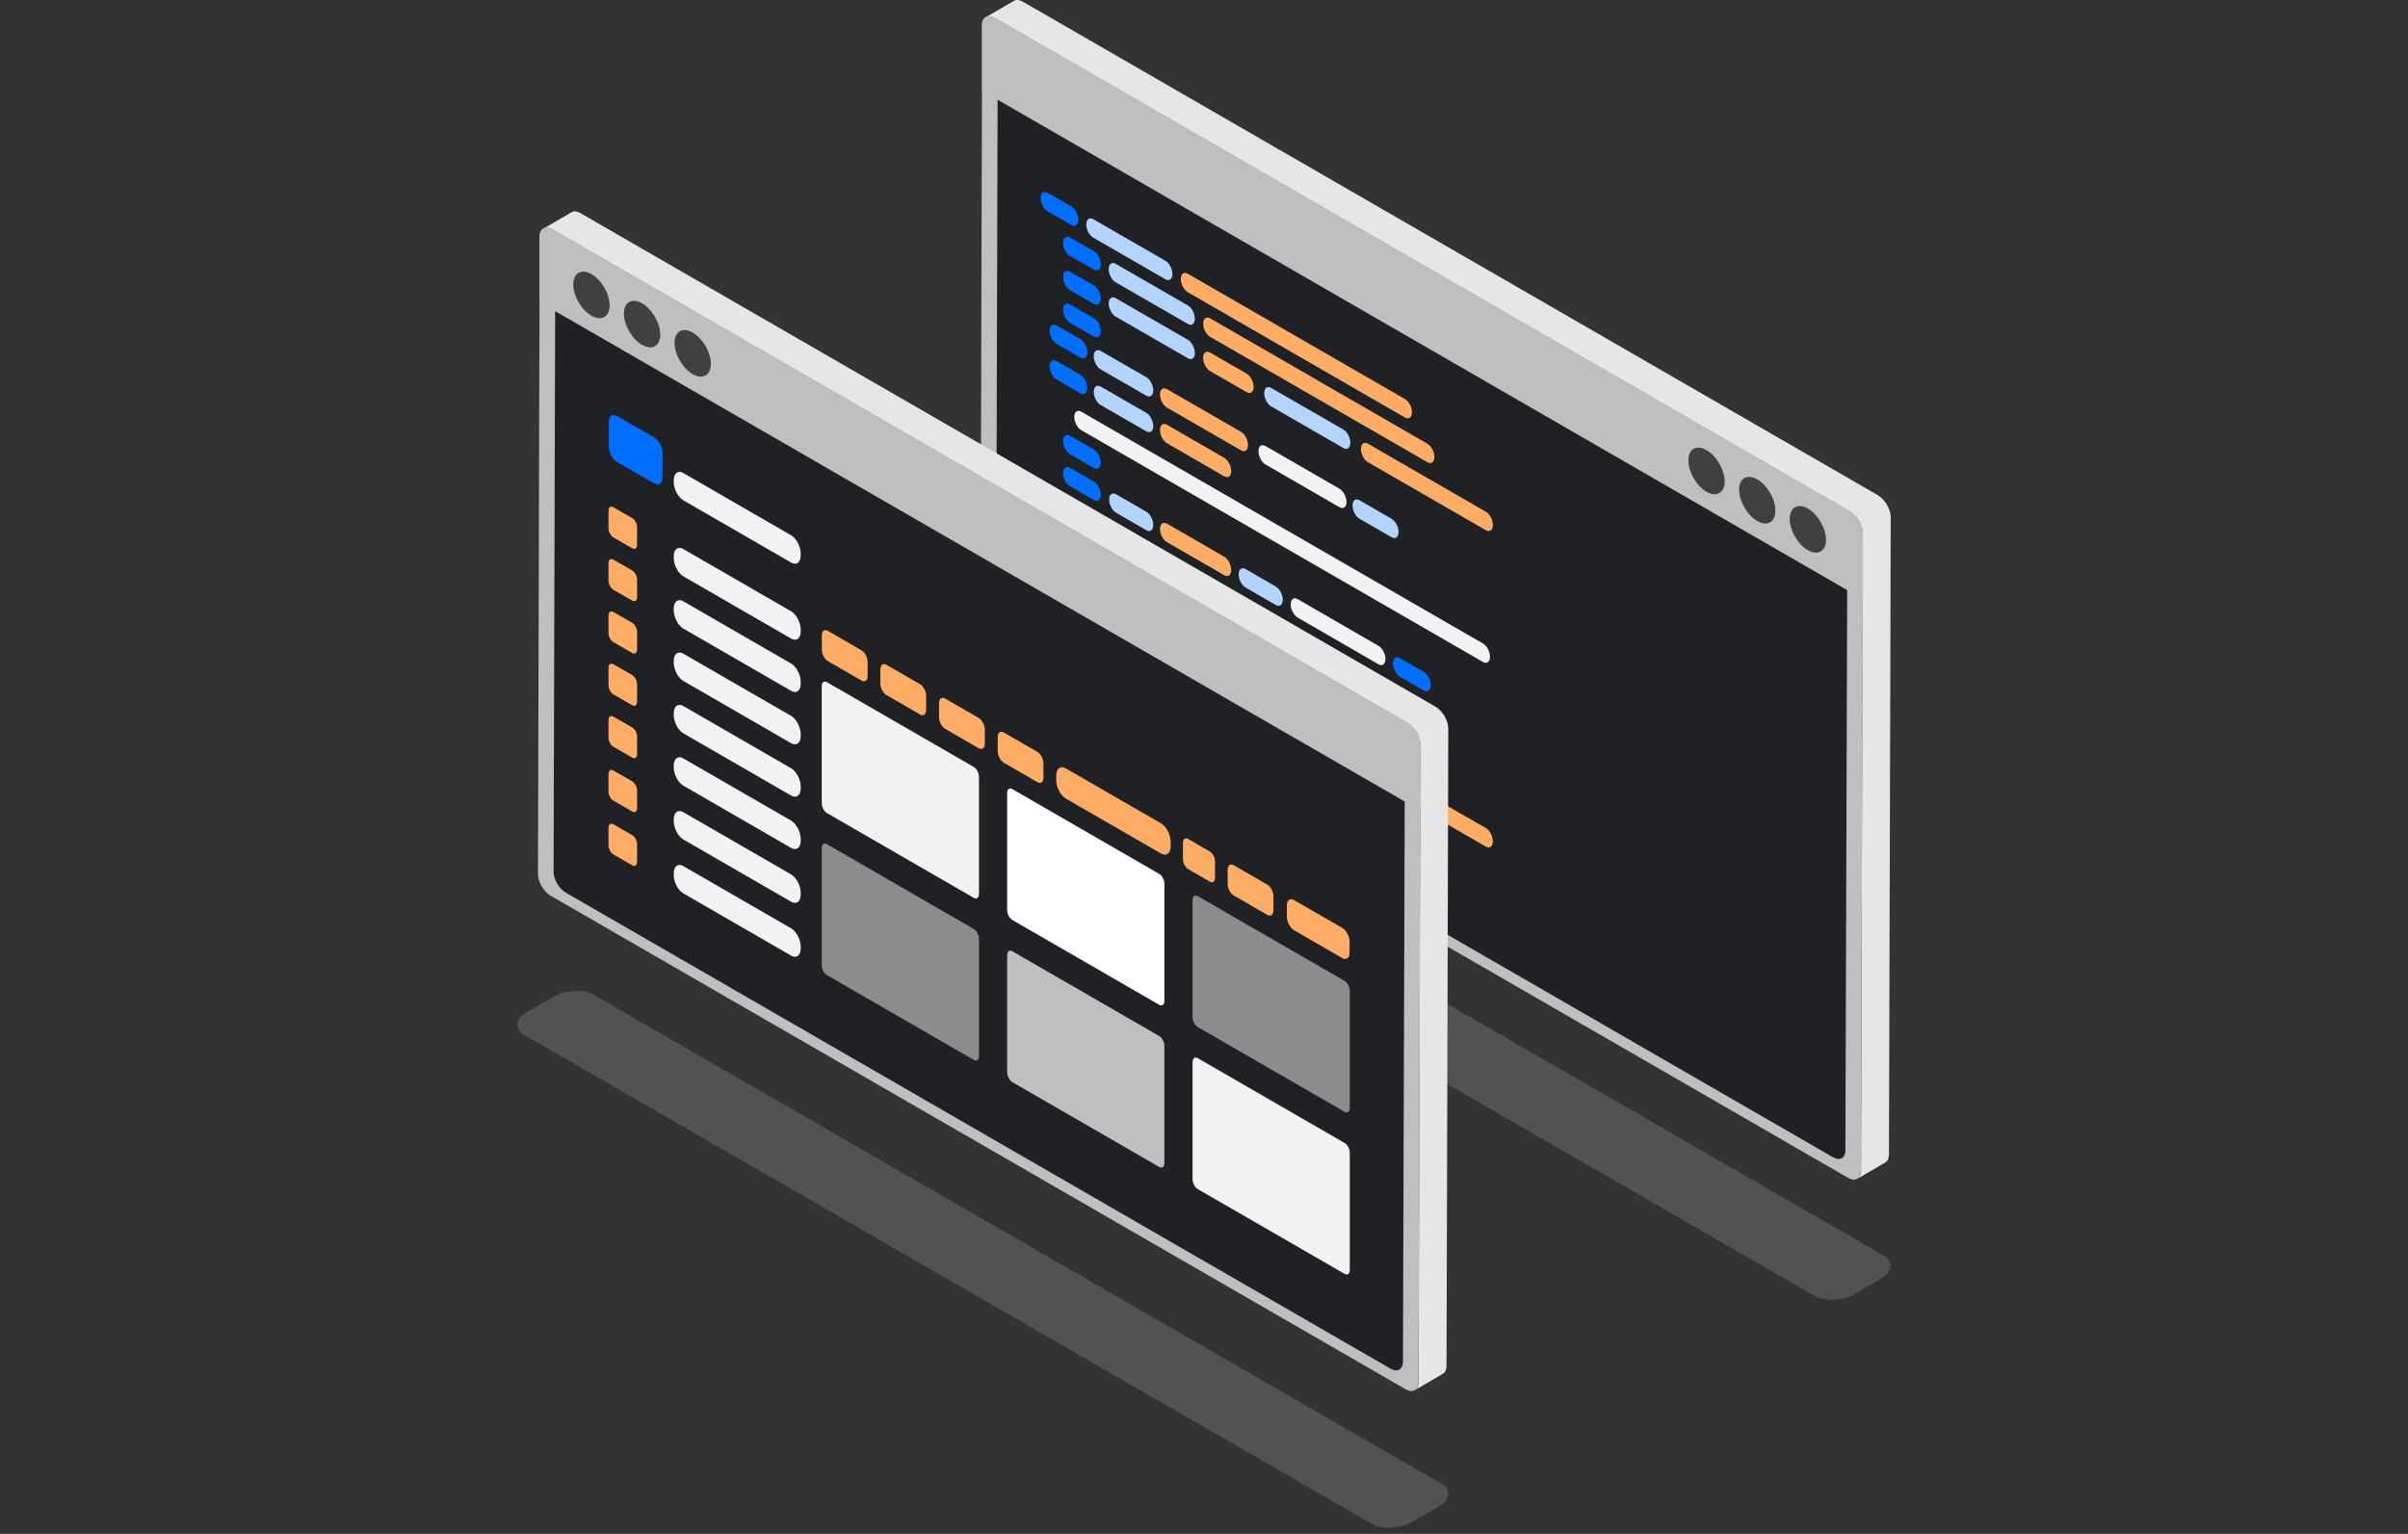 <svg width="350" height="223" viewBox="0 0 350 223" fill="none" xmlns="http://www.w3.org/2000/svg">
<rect x="0" y="0" width="350" height="223" fill="#333333" stroke="none"/>
<g clip-path="url(#clip0_1243_4381)">
<path d="M263.715 188.385L140.486 117.311C138.999 116.463 139.191 114.96 140.902 113.968L144.804 111.713C146.516 110.722 149.107 110.626 150.578 111.473L273.807 182.548C275.294 183.395 275.102 184.899 273.391 185.89L269.488 188.145C267.777 189.137 265.186 189.233 263.715 188.385Z" fill="#999999" fill-opacity="0.3"/>
<path d="M272.959 72.002L148.691 0.256C148.163 -0.048 147.699 -0.08 147.364 0.128L143.301 2.495C143.637 2.303 144.117 2.319 144.629 2.623L268.897 74.369C269.92 74.961 270.752 76.4 270.752 77.568L270.496 170.201C270.496 170.793 270.288 171.193 269.952 171.385L274.015 169.018C274.351 168.826 274.559 168.41 274.559 167.834L274.814 75.217C274.814 74.033 273.983 72.61 272.959 72.018V72.002Z" fill="#E6E6E6"/>
<path d="M270.752 77.568V87.1L270.48 170.185C270.48 171.368 269.649 171.832 268.625 171.241L144.357 99.494C143.317 98.887 142.486 97.463 142.502 96.28L142.726 13.194V3.662C142.758 2.479 143.589 2.015 144.613 2.607L268.897 74.353C269.905 74.961 270.736 76.384 270.736 77.568H270.752Z" fill="#BFBFBF"/>
<path d="M268.481 77.888V87.084L268.225 167.226C268.225 168.362 267.426 168.826 266.434 168.25L146.564 99.047C145.556 98.471 144.757 97.08 144.773 95.96L144.997 15.817V6.621C145.029 5.486 145.828 5.022 146.82 5.598L266.69 74.801C267.665 75.377 268.465 76.768 268.465 77.888H268.481Z" fill="#1F2125"/>
<path d="M270.752 77.568V87.1L142.741 13.194V3.662C142.773 2.479 143.605 2.015 144.629 2.607L268.913 74.353C269.92 74.961 270.752 76.384 270.752 77.568Z" fill="#BFBFBF"/>
<path d="M155.728 32.706L152.257 30.707C151.698 30.387 151.25 29.524 151.25 28.788C151.25 28.052 151.698 27.7 152.257 28.02L155.728 30.02C156.288 30.339 156.735 31.203 156.735 31.939C156.735 32.674 156.288 33.026 155.728 32.706Z" fill="#006EFF"/>
<path d="M155.728 79.855L152.257 77.855C151.698 77.535 151.25 76.672 151.25 75.936C151.25 75.201 151.698 74.849 152.257 75.168L155.728 77.168C156.288 77.487 156.735 78.351 156.735 79.087C156.735 79.823 156.288 80.174 155.728 79.855Z" fill="#006EFF"/>
<path d="M165.468 85.484L158.527 81.486C157.967 81.166 157.519 80.302 157.519 79.567C157.519 78.831 157.967 78.479 158.527 78.799L165.468 82.797C166.028 83.117 166.476 83.981 166.476 84.717C166.476 85.452 166.028 85.804 165.468 85.484Z" fill="#B3D4FF"/>
<path d="M190.498 99.926L168.331 87.132C167.771 86.812 167.323 85.948 167.323 85.212C167.323 84.477 167.771 84.125 168.331 84.445L190.498 97.239C191.057 97.559 191.505 98.423 191.505 99.159C191.505 99.894 191.057 100.246 190.498 99.926Z" fill="#FFAD66"/>
<path d="M169.402 40.607L158.895 34.546C158.335 34.226 157.887 33.362 157.887 32.626C157.887 31.891 158.335 31.539 158.895 31.859L169.402 37.92C169.962 38.24 170.41 39.104 170.41 39.839C170.41 40.575 169.962 40.927 169.402 40.607Z" fill="#B3D4FF"/>
<path d="M204.22 60.711L172.633 42.478C172.073 42.158 171.625 41.295 171.625 40.559C171.625 39.823 172.073 39.471 172.633 39.791L204.22 58.024C204.78 58.344 205.227 59.207 205.227 59.943C205.227 60.679 204.78 61.031 204.22 60.711Z" fill="#FFAD66"/>
<path d="M158.991 39.2L155.52 37.201C154.96 36.881 154.512 36.017 154.512 35.281C154.512 34.546 154.96 34.194 155.52 34.514L158.991 36.513C159.55 36.833 159.998 37.696 159.998 38.432C159.998 39.168 159.55 39.52 158.991 39.2Z" fill="#006EFF"/>
<path d="M172.665 47.1L162.157 41.039C161.597 40.719 161.15 39.855 161.15 39.12C161.15 38.384 161.597 38.032 162.157 38.352L172.665 44.414C173.225 44.733 173.672 45.597 173.672 46.333C173.672 47.069 173.225 47.42 172.665 47.1Z" fill="#B3D4FF"/>
<path d="M207.482 67.204L175.896 48.972C175.336 48.652 174.888 47.788 174.888 47.052C174.888 46.317 175.336 45.965 175.896 46.285L207.482 64.517C208.042 64.837 208.49 65.701 208.49 66.436C208.49 67.172 208.042 67.524 207.482 67.204Z" fill="#FFAD66"/>
<path d="M158.991 44.19L155.52 42.19C154.96 41.87 154.512 41.007 154.512 40.271C154.512 39.535 154.96 39.184 155.52 39.504L158.991 41.503C159.55 41.822 159.998 42.686 159.998 43.422C159.998 44.157 159.55 44.509 158.991 44.19Z" fill="#006EFF"/>
<path d="M158.991 48.94L155.52 46.941C154.96 46.621 154.512 45.757 154.512 45.021C154.512 44.286 154.96 43.934 155.52 44.254L158.991 46.253C159.55 46.573 159.998 47.436 159.998 48.172C159.998 48.908 159.55 49.26 158.991 48.94Z" fill="#006EFF"/>
<path d="M158.991 68.036L155.52 66.037C154.96 65.717 154.512 64.853 154.512 64.117C154.512 63.382 154.96 63.03 155.52 63.35L158.991 65.349C159.55 65.669 159.998 66.532 159.998 67.268C159.998 68.004 159.55 68.356 158.991 68.036Z" fill="#006EFF"/>
<path d="M158.991 72.689L155.52 70.69C154.96 70.371 154.512 69.507 154.512 68.771C154.512 68.035 154.96 67.684 155.52 68.004L158.991 70.003C159.55 70.323 159.998 71.186 159.998 71.922C159.998 72.657 159.55 73.009 158.991 72.689Z" fill="#006EFF"/>
<path d="M158.991 85.964L155.52 83.965C154.96 83.645 154.512 82.781 154.512 82.046C154.512 81.31 154.96 80.958 155.52 81.278L158.991 83.277C159.55 83.597 159.998 84.461 159.998 85.197C159.998 85.932 159.55 86.284 158.991 85.964Z" fill="#006EFF"/>
<path d="M168.459 91.434L161.725 87.547C161.166 87.228 160.718 86.364 160.718 85.628C160.718 84.893 161.166 84.541 161.725 84.861L168.459 88.747C169.018 89.067 169.466 89.93 169.466 90.666C169.466 91.402 169.018 91.754 168.459 91.434Z" fill="#B3D4FF"/>
<path d="M194.592 106.516L171.545 93.209C170.986 92.889 170.538 92.026 170.538 91.29C170.538 90.554 170.986 90.202 171.545 90.522L194.592 103.829C195.152 104.149 195.599 105.012 195.599 105.748C195.599 106.484 195.152 106.835 194.592 106.516Z" fill="#FFAD66"/>
<path d="M206.939 100.374L203.468 98.375C202.908 98.055 202.46 97.191 202.46 96.456C202.46 95.72 202.908 95.368 203.468 95.688L206.939 97.687C207.498 98.007 207.946 98.871 207.946 99.606C207.946 100.342 207.498 100.694 206.939 100.374Z" fill="#006EFF"/>
<path d="M157.039 51.994L153.569 49.995C153.009 49.675 152.561 48.812 152.561 48.076C152.561 47.34 153.009 46.988 153.569 47.308L157.039 49.307C157.599 49.627 158.047 50.491 158.047 51.227C158.047 51.962 157.599 52.314 157.039 51.994Z" fill="#006EFF"/>
<path d="M166.619 57.528L159.982 53.706C159.422 53.386 158.975 52.522 158.975 51.786C158.975 51.051 159.422 50.699 159.982 51.019L166.619 54.841C167.179 55.161 167.627 56.025 167.627 56.76C167.627 57.496 167.179 57.848 166.619 57.528Z" fill="#B3D4FF"/>
<path d="M202.268 78.112L197.598 75.409C197.039 75.089 196.591 74.225 196.591 73.489C196.591 72.754 197.039 72.402 197.598 72.722L202.268 75.425C202.828 75.745 203.276 76.608 203.276 77.344C203.276 78.079 202.828 78.431 202.268 78.112Z" fill="#B3D4FF"/>
<path d="M180.39 65.477L169.61 59.255C169.05 58.935 168.603 58.072 168.603 57.336C168.603 56.6 169.05 56.248 169.61 56.568L180.39 62.79C180.949 63.11 181.397 63.973 181.397 64.709C181.397 65.445 180.949 65.797 180.39 65.477Z" fill="#FFAD66"/>
<path d="M157.039 57.176L153.569 55.177C153.009 54.857 152.561 53.993 152.561 53.258C152.561 52.522 153.009 52.17 153.569 52.49L157.039 54.489C157.599 54.809 158.047 55.673 158.047 56.408C158.047 57.144 157.599 57.496 157.039 57.176Z" fill="#006EFF"/>
<path d="M157.039 76.096L153.569 74.097C153.009 73.777 152.561 72.914 152.561 72.178C152.561 71.442 153.009 71.09 153.569 71.41L157.039 73.409C157.599 73.729 158.047 74.593 158.047 75.329C158.047 76.064 157.599 76.416 157.039 76.096Z" fill="#006EFF"/>
<path d="M166.619 62.71L159.982 58.887C159.422 58.568 158.975 57.704 158.975 56.968C158.975 56.233 159.422 55.881 159.982 56.2L166.619 60.023C167.179 60.343 167.627 61.206 167.627 61.942C167.627 62.678 167.179 63.03 166.619 62.71Z" fill="#B3D4FF"/>
<path d="M166.619 77.088L162.221 74.545C161.661 74.225 161.214 73.361 161.214 72.626C161.214 71.89 161.661 71.538 162.221 71.858L166.619 74.401C167.179 74.721 167.627 75.584 167.627 76.32C167.627 77.056 167.179 77.408 166.619 77.088Z" fill="#B3D4FF"/>
<path d="M185.444 87.963L181.045 85.42C180.486 85.1 180.038 84.237 180.038 83.501C180.038 82.765 180.486 82.414 181.045 82.733L185.444 85.276C186.003 85.596 186.451 86.46 186.451 87.196C186.451 87.931 186.003 88.283 185.444 87.963Z" fill="#B3D4FF"/>
<path d="M215.559 96.248L157.151 62.534C156.592 62.214 156.144 61.35 156.144 60.615C156.144 59.879 156.592 59.527 157.151 59.847L215.559 93.561C216.119 93.881 216.567 94.744 216.567 95.48C216.567 96.216 216.119 96.568 215.559 96.248Z" fill="#F2F2F2"/>
<path d="M177.943 69.251L169.61 64.437C169.05 64.117 168.603 63.253 168.603 62.518C168.603 61.782 169.05 61.43 169.61 61.75L177.943 66.564C178.502 66.884 178.95 67.748 178.95 68.483C178.95 69.219 178.502 69.571 177.943 69.251Z" fill="#FFAD66"/>
<path d="M177.943 83.629L169.61 78.815C169.05 78.495 168.603 77.632 168.603 76.896C168.603 76.16 169.05 75.808 169.61 76.128L177.943 80.942C178.502 81.262 178.95 82.126 178.95 82.861C178.95 83.597 178.502 83.949 177.943 83.629Z" fill="#FFAD66"/>
<path d="M200.365 96.584L188.61 89.787C188.051 89.467 187.603 88.603 187.603 87.867C187.603 87.132 188.051 86.78 188.61 87.1L200.365 93.897C200.925 94.217 201.373 95.08 201.373 95.816C201.373 96.552 200.925 96.904 200.365 96.584Z" fill="#F2F2F2"/>
<path d="M194.704 73.745L183.924 67.524C183.364 67.204 182.917 66.34 182.917 65.605C182.917 64.869 183.364 64.517 183.924 64.837L194.704 71.058C195.263 71.378 195.711 72.242 195.711 72.978C195.711 73.713 195.263 74.065 194.704 73.745Z" fill="#F2F2F2"/>
<path d="M172.665 52.09L162.157 46.029C161.597 45.709 161.15 44.846 161.15 44.11C161.15 43.374 161.597 43.022 162.157 43.342L172.665 49.404C173.225 49.723 173.672 50.587 173.672 51.323C173.672 52.059 173.225 52.41 172.665 52.09Z" fill="#B3D4FF"/>
<path d="M195.263 65.141L184.756 59.08C184.196 58.76 183.748 57.896 183.748 57.16C183.748 56.425 184.196 56.073 184.756 56.393L195.263 62.454C195.823 62.774 196.271 63.638 196.271 64.373C196.271 65.109 195.823 65.461 195.263 65.141Z" fill="#B3D4FF"/>
<path d="M181.205 57.016L175.88 53.946C175.32 53.626 174.872 52.762 174.872 52.026C174.872 51.291 175.32 50.939 175.88 51.259L181.205 54.329C181.765 54.649 182.213 55.513 182.213 56.248C182.213 56.984 181.765 57.336 181.205 57.016Z" fill="#FFAD66"/>
<path d="M215.975 77.088L198.814 67.188C198.254 66.868 197.807 66.005 197.807 65.269C197.807 64.533 198.254 64.181 198.814 64.501L215.975 74.401C216.535 74.721 216.983 75.585 216.983 76.32C216.983 77.056 216.535 77.408 215.975 77.088Z" fill="#FFAD66"/>
<path d="M158.991 90.186L155.52 88.187C154.96 87.867 154.512 87.004 154.512 86.268C154.512 85.532 154.96 85.18 155.52 85.5L158.991 87.499C159.55 87.819 159.998 88.683 159.998 89.419C159.998 90.154 159.55 90.506 158.991 90.186Z" fill="#006EFF"/>
<path d="M172.665 98.087L162.157 92.026C161.597 91.706 161.15 90.842 161.15 90.106C161.15 89.371 161.597 89.019 162.157 89.339L172.665 95.4C173.225 95.72 173.672 96.584 173.672 97.319C173.672 98.055 173.225 98.407 172.665 98.087Z" fill="#B3D4FF"/>
<path d="M195.263 111.122L184.756 105.06C184.196 104.74 183.748 103.877 183.748 103.141C183.748 102.405 184.196 102.053 184.756 102.373L195.263 108.435C195.823 108.755 196.271 109.618 196.271 110.354C196.271 111.09 195.823 111.442 195.263 111.122Z" fill="#B3D4FF"/>
<path d="M181.205 103.013L175.88 99.942C175.32 99.622 174.872 98.759 174.872 98.023C174.872 97.287 175.32 96.936 175.88 97.255L181.205 100.326C181.765 100.646 182.213 101.51 182.213 102.245C182.213 102.981 181.765 103.333 181.205 103.013Z" fill="#FFAD66"/>
<path d="M215.975 123.085L198.814 113.185C198.254 112.865 197.807 112.001 197.807 111.266C197.807 110.53 198.254 110.178 198.814 110.498L215.975 120.398C216.535 120.718 216.983 121.581 216.983 122.317C216.983 123.053 216.535 123.404 215.975 123.085Z" fill="#FFAD66"/>
<path d="M260.133 75.441C260.133 77.104 261.316 79.151 262.771 79.983C264.227 80.83 265.41 80.143 265.41 78.479C265.41 76.816 264.227 74.769 262.771 73.937C261.316 73.09 260.133 73.777 260.133 75.441Z" fill="#404040"/>
<path d="M252.776 71.202C252.776 72.865 253.959 74.912 255.415 75.744C256.87 76.592 258.053 75.904 258.053 74.241C258.053 72.578 256.87 70.53 255.415 69.699C253.959 68.851 252.776 69.539 252.776 71.202Z" fill="#404040"/>
<path d="M245.403 66.948C245.403 68.611 246.586 70.658 248.042 71.49C249.497 72.338 250.681 71.65 250.681 69.987C250.681 68.323 249.497 66.276 248.042 65.445C246.586 64.597 245.403 65.285 245.403 66.948Z" fill="#404040"/>
<path d="M208.65 102.741L84.382 30.995C83.854 30.691 83.39 30.659 83.054 30.867L78.992 33.234C79.328 33.042 79.808 33.058 80.319 33.362L204.588 105.108C205.611 105.7 206.443 107.139 206.443 108.307L206.187 200.924C206.187 201.516 205.979 201.916 205.643 202.108L209.705 199.741C210.041 199.549 210.249 199.133 210.249 198.557L210.505 105.94C210.505 104.756 209.673 103.333 208.65 102.741Z" fill="#E6E6E6"/>
<path d="M206.443 108.307V117.839L206.171 200.924C206.171 202.107 205.339 202.571 204.316 201.98L80.048 130.233C79.008 129.626 78.176 128.202 78.192 127.019L78.416 43.933V34.401C78.448 33.218 79.28 32.754 80.303 33.346L204.588 105.092C205.595 105.7 206.427 107.123 206.427 108.307H206.443Z" fill="#BFBFBF"/>
<path d="M204.172 108.627V117.823L203.916 197.965C203.916 199.101 203.116 199.565 202.125 198.989L82.255 129.786C81.247 129.21 80.447 127.835 80.463 126.699L80.687 46.556V37.36C80.719 36.225 81.519 35.761 82.51 36.337L202.381 105.54C203.356 106.116 204.156 107.507 204.156 108.643L204.172 108.627Z" fill="#1F2125"/>
<path d="M95.113 70.307L89.66 67.156C89.004 66.772 88.476 65.764 88.476 64.901V61.366C88.476 60.503 89.004 60.103 89.66 60.471L95.113 63.621C95.769 64.005 96.297 65.013 96.297 65.876V69.411C96.297 70.275 95.769 70.674 95.113 70.307Z" fill="#006EFF"/>
<path d="M91.899 79.711L89.148 78.127C88.764 77.903 88.444 77.312 88.444 76.8V74.273C88.444 73.761 88.748 73.521 89.148 73.745L91.899 75.329C92.282 75.552 92.602 76.144 92.602 76.656V79.183C92.602 79.695 92.299 79.934 91.899 79.711Z" fill="#FFAD66"/>
<path d="M125.229 98.951L120.335 96.12C119.839 95.832 119.455 95.08 119.455 94.424V92.393C119.455 91.738 119.855 91.45 120.335 91.722L125.229 94.552C125.724 94.84 126.108 95.592 126.108 96.248V98.279C126.108 98.935 125.708 99.222 125.229 98.951Z" fill="#FFAD66"/>
<path d="M141.542 130.537L120.191 118.207C119.775 117.967 119.439 117.327 119.439 116.767V99.75C119.439 99.191 119.775 98.935 120.191 99.174L141.542 111.505C141.958 111.745 142.294 112.385 142.294 112.945V129.962C142.294 130.521 141.958 130.777 141.542 130.537Z" fill="#F2F2F2"/>
<path d="M168.491 146.083L147.14 133.752C146.724 133.512 146.388 132.873 146.388 132.313V115.296C146.388 114.736 146.724 114.48 147.14 114.72L168.491 127.051C168.907 127.291 169.242 127.931 169.242 128.49V145.507C169.242 146.067 168.907 146.323 168.491 146.083Z" fill="white"/>
<path d="M195.439 161.645L174.088 149.314C173.673 149.074 173.337 148.434 173.337 147.874V130.857C173.337 130.298 173.673 130.042 174.088 130.282L195.439 142.612C195.855 142.852 196.191 143.492 196.191 144.052V161.069C196.191 161.629 195.855 161.884 195.439 161.645Z" fill="#8C8C8C"/>
<path d="M141.542 154.095L120.191 141.765C119.775 141.525 119.439 140.885 119.439 140.325V123.308C119.439 122.749 119.775 122.493 120.191 122.733L141.542 135.063C141.958 135.303 142.294 135.943 142.294 136.503V153.52C142.294 154.079 141.958 154.335 141.542 154.095Z" fill="#8C8C8C"/>
<path d="M168.491 169.657L147.14 157.326C146.724 157.087 146.388 156.447 146.388 155.887V138.87C146.388 138.31 146.724 138.054 147.14 138.294L168.491 150.625C168.907 150.865 169.242 151.505 169.242 152.065V169.081C169.242 169.641 168.907 169.897 168.491 169.657Z" fill="#BFBFBF"/>
<path d="M195.439 185.203L174.088 172.872C173.673 172.632 173.337 171.992 173.337 171.432V154.416C173.337 153.856 173.673 153.6 174.088 153.84L195.439 166.171C195.855 166.411 196.191 167.05 196.191 167.61V184.627C196.191 185.187 195.855 185.443 195.439 185.203Z" fill="#F2F2F2"/>
<path d="M133.737 103.876L128.843 101.046C128.347 100.758 127.963 100.006 127.963 99.35V97.319C127.963 96.663 128.363 96.376 128.843 96.647L133.737 99.478C134.217 99.766 134.617 100.518 134.617 101.174V103.205C134.617 103.86 134.217 104.148 133.737 103.876Z" fill="#FFAD66"/>
<path d="M142.262 108.787L137.368 105.956C136.872 105.668 136.488 104.916 136.488 104.26V102.229C136.488 101.574 136.888 101.286 137.368 101.558L142.262 104.388C142.741 104.676 143.141 105.428 143.141 106.084V108.115C143.141 108.771 142.741 109.058 142.262 108.787Z" fill="#FFAD66"/>
<path d="M150.786 113.712L145.892 110.881C145.396 110.594 145.012 109.842 145.012 109.186V107.155C145.012 106.499 145.412 106.211 145.892 106.483L150.786 109.314C151.282 109.602 151.666 110.354 151.666 111.009V113.041C151.666 113.696 151.266 113.984 150.786 113.712Z" fill="#FFAD66"/>
<path d="M195.12 139.302L188.083 135.239C187.507 134.903 187.043 134.024 187.043 133.272V131.641C187.043 130.873 187.507 130.537 188.083 130.857L195.12 134.919C195.695 135.255 196.159 136.135 196.159 136.887V138.518C196.159 139.286 195.695 139.621 195.12 139.302Z" fill="#FFAD66"/>
<path d="M184.212 133.016L179.318 130.185C178.822 129.898 178.438 129.146 178.438 128.49V126.459C178.438 125.803 178.838 125.515 179.318 125.787L184.212 128.618C184.708 128.906 185.092 129.658 185.092 130.313V132.345C185.092 133 184.692 133.288 184.212 133.016Z" fill="#FFAD66"/>
<path d="M175.864 128.186L172.681 126.347C172.281 126.107 171.945 125.484 171.945 124.94V122.525C171.945 121.981 172.281 121.725 172.681 121.965L175.864 123.804C176.264 124.044 176.599 124.668 176.599 125.212V127.627C176.599 128.17 176.264 128.426 175.864 128.186Z" fill="#FFAD66"/>
<path d="M168.762 124.092L154.912 116.096C154.144 115.648 153.521 114.448 153.521 113.425V112.769C153.521 111.745 154.144 111.266 154.912 111.713L168.762 119.71C169.53 120.158 170.154 121.357 170.154 122.381V123.037C170.154 124.06 169.53 124.54 168.762 124.092Z" fill="#FFAD66"/>
<path d="M91.899 87.323L89.148 85.74C88.764 85.516 88.444 84.924 88.444 84.413V81.886C88.444 81.374 88.748 81.134 89.148 81.358L91.899 82.941C92.282 83.165 92.602 83.757 92.602 84.269V86.796C92.602 87.307 92.299 87.547 91.899 87.323Z" fill="#FFAD66"/>
<path d="M91.899 94.936L89.148 93.353C88.764 93.129 88.444 92.537 88.444 92.025V89.499C88.444 88.987 88.748 88.747 89.148 88.971L91.899 90.554C92.282 90.778 92.602 91.37 92.602 91.882V94.408C92.602 94.92 92.299 95.16 91.899 94.936Z" fill="#FFAD66"/>
<path d="M91.899 102.533L89.148 100.95C88.764 100.726 88.444 100.134 88.444 99.622V97.095C88.444 96.584 88.748 96.344 89.148 96.568L91.899 98.151C92.282 98.375 92.602 98.967 92.602 99.478V102.005C92.602 102.517 92.299 102.757 91.899 102.533Z" fill="#FFAD66"/>
<path d="M91.899 110.146L89.148 108.563C88.764 108.339 88.444 107.747 88.444 107.235V104.708C88.444 104.196 88.748 103.957 89.148 104.18L91.899 105.764C92.282 105.988 92.602 106.579 92.602 107.091V109.618C92.602 110.13 92.299 110.37 91.899 110.146Z" fill="#FFAD66"/>
<path d="M114.993 81.79L99.319 72.738C98.552 72.29 97.928 71.09 97.928 70.067V69.827C97.928 68.803 98.552 68.323 99.319 68.771L114.993 77.823C115.761 78.271 116.384 79.471 116.384 80.494V80.734C116.384 81.758 115.761 82.238 114.993 81.79Z" fill="#F2F2F2"/>
<path d="M114.993 92.841L99.319 83.789C98.552 83.341 97.928 82.142 97.928 81.118V80.878C97.928 79.855 98.552 79.375 99.319 79.823L114.993 88.875C115.761 89.323 116.384 90.522 116.384 91.546V91.785C116.384 92.809 115.761 93.289 114.993 92.841Z" fill="#F2F2F2"/>
<path d="M114.993 100.438L99.319 91.386C98.552 90.938 97.928 89.739 97.928 88.715V88.475C97.928 87.451 98.552 86.972 99.319 87.419L114.993 96.472C115.761 96.919 116.384 98.119 116.384 99.143V99.382C116.384 100.406 115.761 100.886 114.993 100.438Z" fill="#F2F2F2"/>
<path d="M114.993 108.051L99.319 98.999C98.552 98.551 97.928 97.351 97.928 96.328V96.088C97.928 95.064 98.552 94.584 99.319 95.032L114.993 104.084C115.761 104.532 116.384 105.732 116.384 106.755V106.995C116.384 108.019 115.761 108.499 114.993 108.051Z" fill="#F2F2F2"/>
<path d="M114.993 115.664L99.319 106.611C98.552 106.164 97.928 104.964 97.928 103.94V103.701C97.928 102.677 98.552 102.197 99.319 102.645L114.993 111.697C115.761 112.145 116.384 113.345 116.384 114.368V114.608C116.384 115.632 115.761 116.111 114.993 115.664Z" fill="#F2F2F2"/>
<path d="M114.993 123.276L99.319 114.224C98.552 113.776 97.928 112.577 97.928 111.553V111.313C97.928 110.29 98.552 109.81 99.319 110.258L114.993 119.31C115.761 119.758 116.384 120.957 116.384 121.981V122.221C116.384 123.244 115.761 123.724 114.993 123.276Z" fill="#F2F2F2"/>
<path d="M91.899 117.983L89.148 116.399C88.764 116.175 88.444 115.584 88.444 115.072V112.545C88.444 112.033 88.748 111.793 89.148 112.017L91.899 113.6C92.282 113.824 92.602 114.416 92.602 114.928V117.455C92.602 117.967 92.299 118.207 91.899 117.983Z" fill="#FFAD66"/>
<path d="M114.993 131.097L99.319 122.045C98.552 121.597 97.928 120.398 97.928 119.374V119.134C97.928 118.111 98.552 117.631 99.319 118.079L114.993 127.131C115.761 127.579 116.384 128.778 116.384 129.802V130.042C116.384 131.065 115.761 131.545 114.993 131.097Z" fill="#F2F2F2"/>
<path d="M91.899 125.803L89.148 124.22C88.764 123.996 88.444 123.404 88.444 122.893V120.366C88.444 119.854 88.748 119.614 89.148 119.838L91.899 121.421C92.282 121.645 92.602 122.237 92.602 122.749V125.276C92.602 125.787 92.299 126.027 91.899 125.803Z" fill="#FFAD66"/>
<path d="M114.993 138.934L99.319 129.882C98.552 129.434 97.928 128.234 97.928 127.211V126.971C97.928 125.947 98.552 125.467 99.319 125.915L114.993 134.968C115.761 135.415 116.384 136.615 116.384 137.638V137.878C116.384 138.902 115.761 139.382 114.993 138.934Z" fill="#F2F2F2"/>
<path d="M206.443 108.307V117.839L78.432 43.933V34.401C78.464 33.218 79.296 32.754 80.32 33.346L204.604 105.092C205.611 105.7 206.443 107.123 206.443 108.307Z" fill="#BFBFBF"/>
<path d="M98.04 49.851C98.04 51.515 99.224 53.562 100.679 54.393C102.135 55.241 103.318 54.553 103.318 52.89C103.318 51.227 102.135 49.179 100.679 48.348C99.224 47.5 98.04 48.188 98.04 49.851Z" fill="#404040"/>
<path d="M90.683 45.597C90.683 47.26 91.867 49.307 93.322 50.139C94.777 50.987 95.961 50.299 95.961 48.636C95.961 46.972 94.777 44.925 93.322 44.093C91.867 43.262 90.683 43.934 90.683 45.597Z" fill="#404040"/>
<path d="M83.326 41.359C83.326 43.022 84.51 45.069 85.965 45.901C87.421 46.748 88.604 46.061 88.604 44.397C88.604 42.734 87.421 40.687 85.965 39.855C84.51 39.008 83.326 39.695 83.326 41.359Z" fill="#404040"/>
<path d="M199.406 221.54L76.193 150.465C74.706 149.618 74.898 148.114 76.609 147.123L80.511 144.868C82.223 143.876 84.814 143.78 86.285 144.628L209.513 215.702C211.001 216.55 210.809 218.053 209.098 219.045L205.195 221.3C203.484 222.291 200.893 222.387 199.422 221.54H199.406Z" fill="#999999" fill-opacity="0.3"/>
</g>
<defs>
<clipPath id="clip0_1243_4381">
<rect width="199.629" height="222.115" fill="white" transform="translate(75.186)"/>
</clipPath>
</defs>
</svg>
